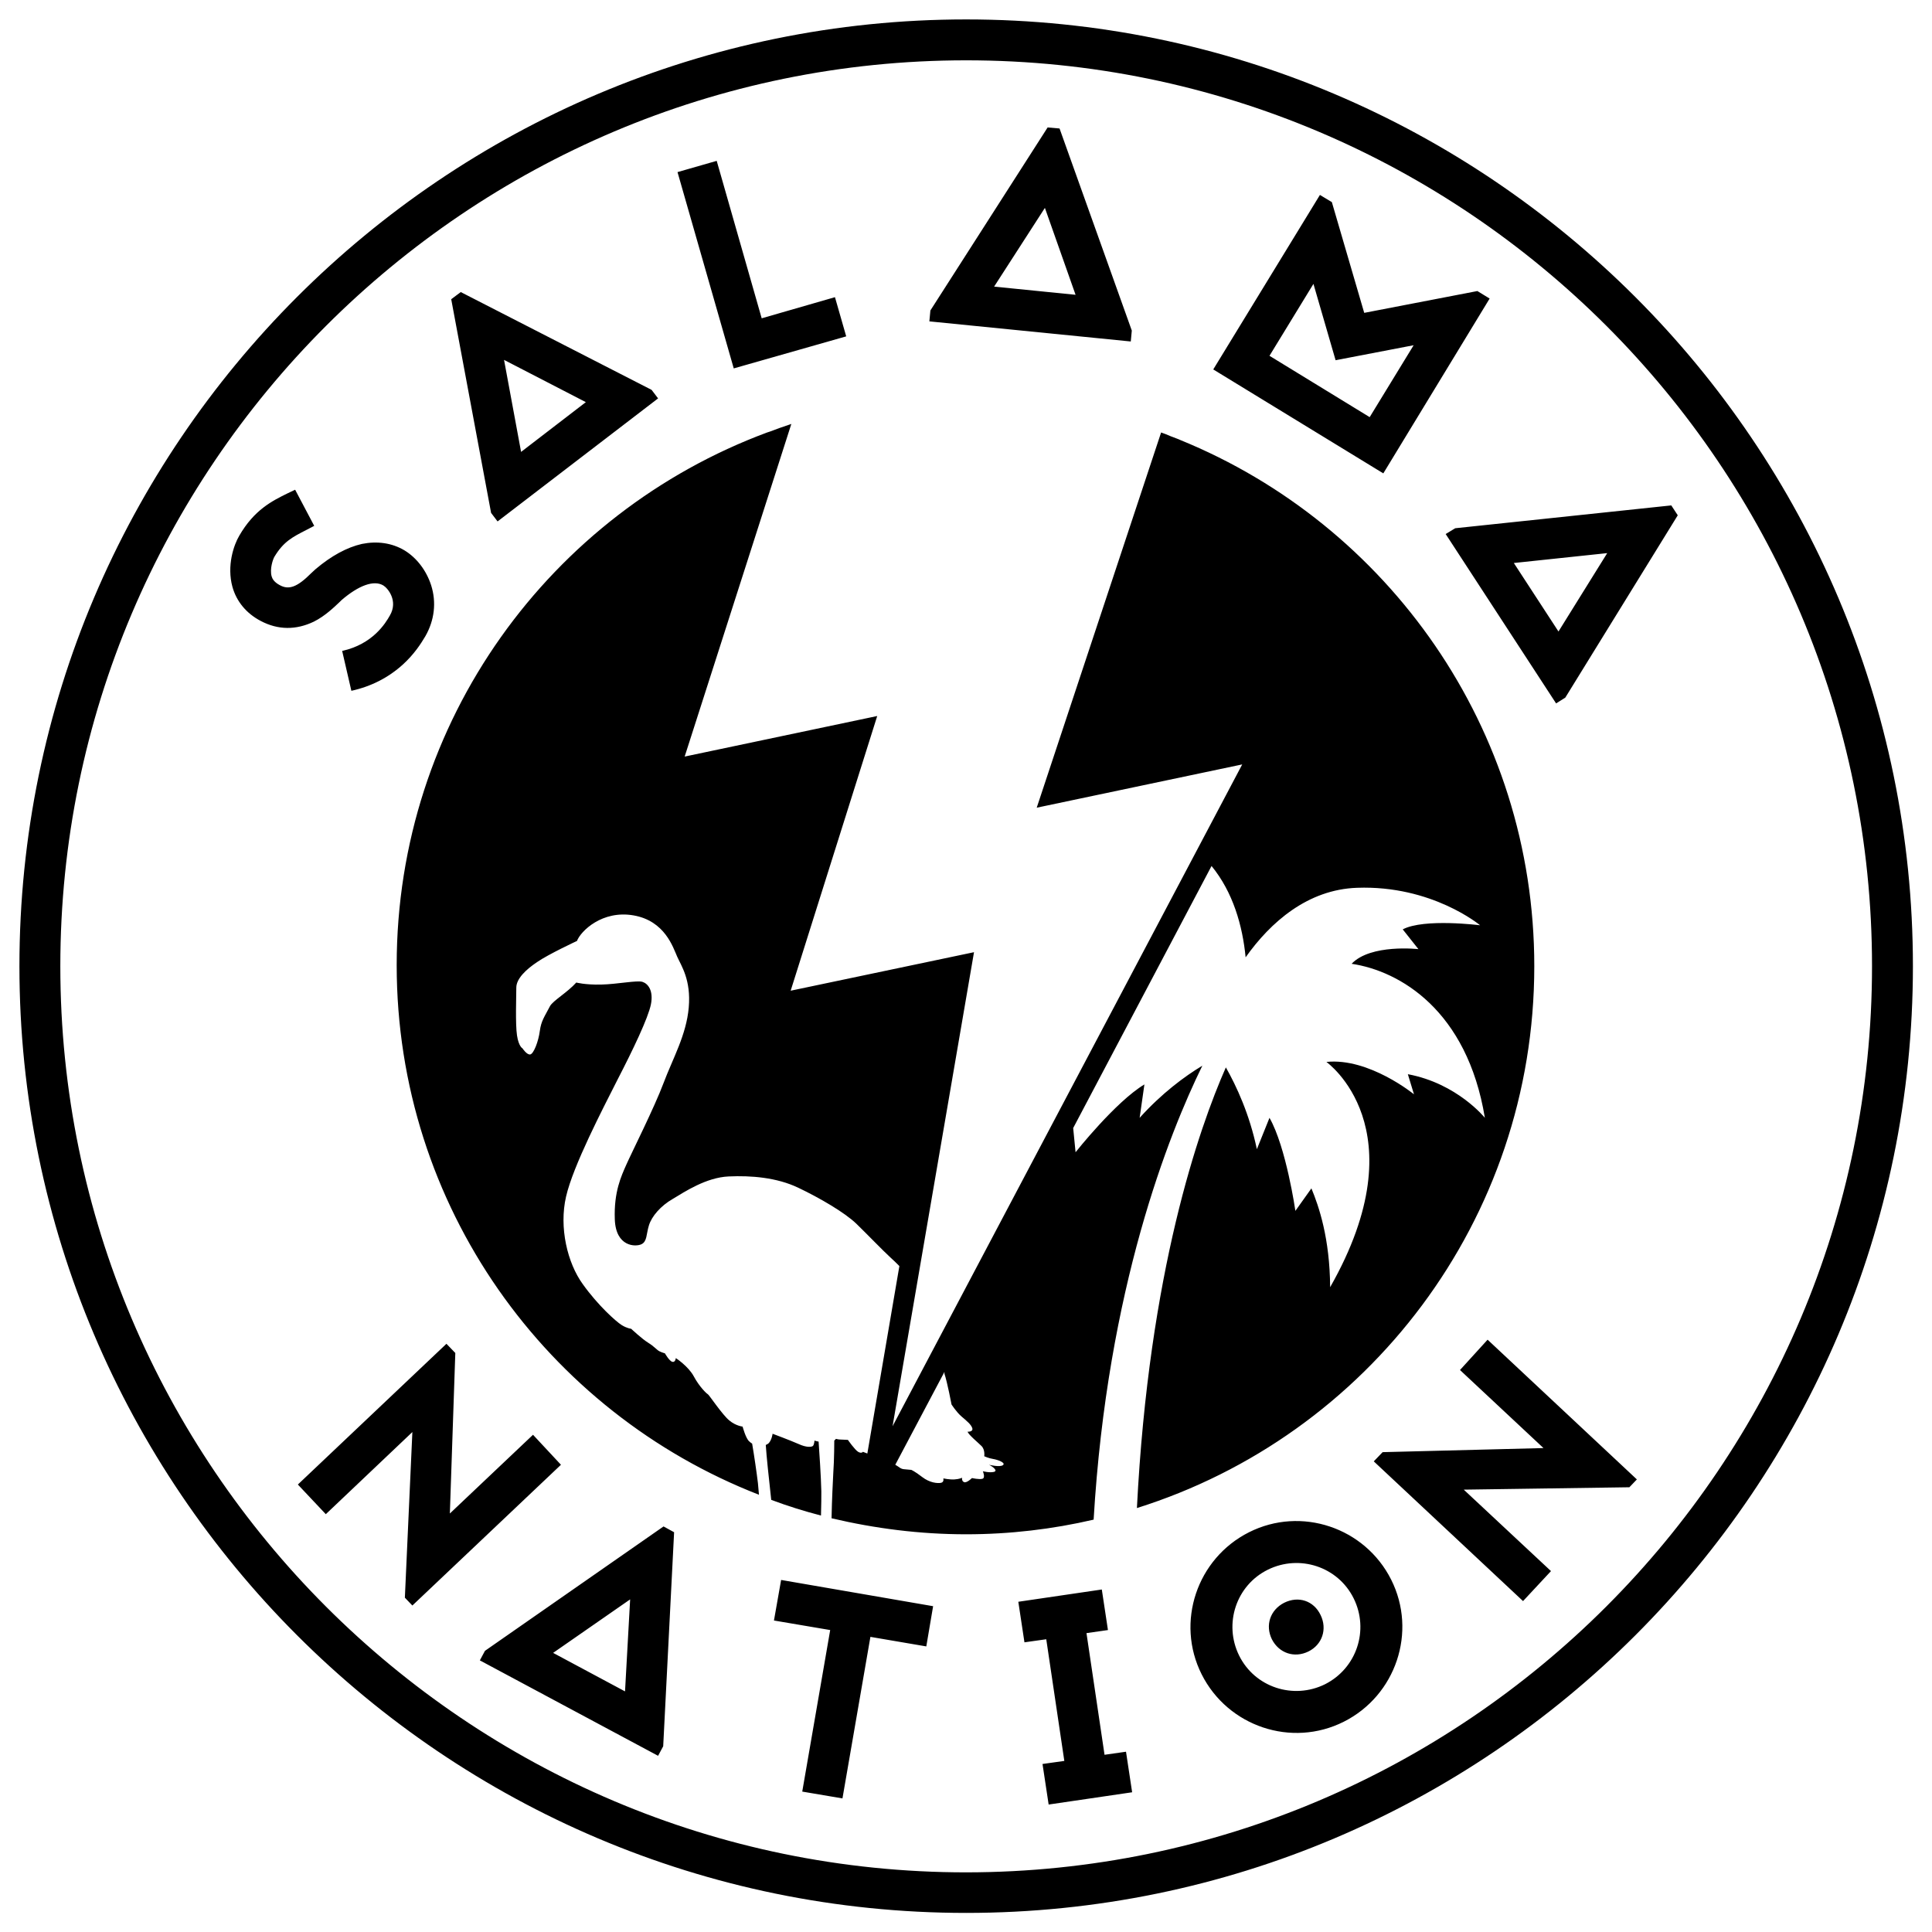 <?xml version="1.0" encoding="utf-8"?>
<!-- Generator: Adobe Illustrator 26.2.1, SVG Export Plug-In . SVG Version: 6.00 Build 0)  -->
<svg version="1.1" id="Layer_1" xmlns="http://www.w3.org/2000/svg" xmlns:xlink="http://www.w3.org/1999/xlink" x="0px" y="0px"
	 viewBox="0 0 566.9 566.9" style="enable-background:new 0 0 566.9 566.9;" xml:space="preserve">
<path d="M240.9,444.7c-5-1.3-9.8-2.8-14.6-4.6c-0.7-6.4-1.4-12.8-1.6-16.1c0.4-0.2,0.8-0.4,1-0.7c0.8-1,1-2.6,1-2.6s5.1,1.9,7.6,3
	c2.4,1.1,3.8,0.9,4.2,0.6c0.4-0.3,0.5-1.6,0.5-1.6s0.5,0.2,1.2,0.3c0.2,2.9,0.7,10.1,0.8,14.6C241,439.1,241,441.7,240.9,444.7z
	 M390.3,377.7c26.5-46.6-1.1-66.1-1.1-66.1c12.5-1.3,25.7,9.5,25.7,9.5l-1.8-5.9c14.5,2.7,22.6,12.8,22.6,12.8
	c-5.2-31.6-25-43.1-39.1-45.2c5.6-5.9,19.6-4.3,19.6-4.3l-4.6-5.8c6.3-3.3,22.7-1.2,22.7-1.2s-14.1-11.8-36.1-11
	c-14.5,0.5-25.4,10.1-32.7,20.4c-0.9-9.3-3.7-19.1-10-26.8L314.9,331l0.7,7.1c0,0,11.7-14.8,20.2-19.9l-1.4,9.8
	c6.5-7.2,13.1-12.1,18.4-15.3c-9.8,20-27.9,65.3-31.9,133.2c-12,2.8-24.6,4.3-37.4,4.3c-13.6,0-26.8-1.7-39.5-4.7
	c0.1-5.6,0.4-11,0.5-13.1c0.3-4.2,0.3-9.7,0.3-9.7s0.2-0.2,0.5-0.5c0.4,0.1,0.8,0.2,1.4,0.2c2.1,0.1,2.1,0.1,2.1,0.1s2,2.9,3,3.5
	s1.4,0,1.4,0s0.5,0.2,1.3,0.5l9.4-55c-0.9-0.9-1.8-1.8-2.6-2.5c-2.6-2.4-6.6-6.6-10-9.9c-3.4-3.3-10.8-7.6-17.1-10.6
	c-6.3-3-13.8-3.6-20.4-3.3c-6.6,0.3-12.9,4.5-16.4,6.6c-3.5,2-6.2,5.1-7,7.8c-0.8,2.6-0.5,4.7-2.2,5.5c-1.7,0.8-7.5,0.8-7.8-7.3
	c-0.3-8.1,1.9-12.7,3.4-16.1c1.5-3.4,8.2-16.7,10.9-23.9c2.7-7.2,6.7-14.1,7.4-22.2c0.7-8.1-2.2-12.2-3.4-14.9
	c-1.2-2.7-3.6-10.5-12.8-12.1c-9.2-1.6-15.5,4.6-16.6,7.5c0,0-8.4,3.9-11.7,6.2c-3.3,2.2-6.1,4.9-6.1,7.5c0,2.5-0.3,10.7,0.2,14
	c0.5,3.3,1.6,3.8,1.6,3.8s1.3,2,2.3,1.8c1-0.2,2.4-3.8,2.8-6.9c0.4-3,1.4-4.2,3-7.3c0.9-1.6,5.1-4,7.7-6.9c0,0,2.5,0.7,7.3,0.6
	c4.7-0.1,10.5-1.3,12.1-0.8c1.6,0.5,3.3,2.5,2.5,6.6c-0.8,4-5.3,13.4-9.8,22.1c-4.4,8.7-13,25.2-15.1,34.3
	c-2.1,9.1,0.4,19.5,4.9,25.7c4.5,6.3,9.8,11,11.4,12c1.6,1,2.8,1.1,2.8,1.1s3.2,3,5,4.1c1.8,1.1,2.5,2.1,3.3,2.5
	c0.8,0.4,1.6,0.6,1.6,0.6s1.3,2.3,2.2,2.5c0.9,0.2,1-1.1,1-1.1s3.7,2.4,5.3,5.4c1.6,3,3.8,5.1,4.1,5.2c0.3,0.1,4.3,6.1,6.3,7.7
	c1.9,1.6,3.9,1.8,3.9,1.8s0.9,3.4,1.9,4.3c0.3,0.3,0.6,0.5,0.9,0.7c0.6,3.5,1.3,8.3,1.7,11.6c0.1,1,0.2,2.2,0.3,3.4
	c-62.2-24.2-106.3-84.6-106.3-155.4c0-71.7,45.2-132.7,108.7-156.3l0,0c0.6-0.2,1.3-0.4,2-0.7c0.5-0.2,1.1-0.4,1.6-0.6l0,0
	c1.2-0.4,2.3-0.8,3.5-1.2l-31.3,97.6l56.5-11.9L232,290.7l53.8-11.3l-23.9,139.1l102.6-194.2L304.2,237l36.5-110.1
	c0.9,0.3,1.9,0.7,2.8,1.1l0,0c0.3,0.1,0.5,0.2,0.8,0.3c0.7,0.3,1.4,0.5,2,0.8l0,0c60.9,24.8,103.9,84.6,103.9,154.4
	c0,74.6-49,137.8-116.6,159c3.5-69.3,18.2-111.4,26.1-129.3c3.1,5.5,6.9,13.6,9.1,24l3.7-9.2c4.9,8.6,7.6,27.3,7.6,27.3l4.7-6.6
	C387,354,390.2,363.3,390.3,377.7z M277.1,402.6l-14.4,27.2c1.1,0.6,1.5,1.2,2.5,1.3c1.2,0.1,2.2,0.2,2.2,0.2s1,0.4,3.2,2.1
	c2.2,1.7,4.5,1.9,5.5,1.7s0.7-1.3,0.7-1.3s1.8,0.4,3.3,0.3c1.5-0.1,2.2-0.5,2.2-0.5s-0.2,1,0.6,1.3c0.8,0.3,2.3-1.2,2.3-1.2
	s2.2,0.5,3.1,0.2c0.9-0.3,0.1-2.2,0.1-2.2s1.9,0.5,3.2,0.2c1.3-0.3-0.2-1.5-1.4-2.1c0,0,3.2,0.8,4.1,0.1c0.9-0.7-1.6-1.6-2.9-1.8
	c-1.3-0.2-2.6-0.8-2.6-0.8s0.3-1.9-0.8-3c-1.1-1.1-3.7-3.2-4.1-4.2c0,0,1.7,0.1,1.4-1c-0.3-1.1-1.7-2.2-3.2-3.5
	c-1.5-1.3-2.9-3.5-2.9-3.5s-1.2-6.4-2.1-9.1C277.2,402.7,277.1,402.6,277.1,402.6z M376.8,470.3c-4.1,2.1-5.6,6.6-3.6,10.7
	c2.1,4.1,6.6,5.6,10.7,3.6s5.6-6.6,3.6-10.7C385.5,469.7,381,468.2,376.8,470.3z M324.1,514.9l-5.3-35.7l6.3-0.9l-1.8-11.9
	l-24.5,3.6l1.8,11.9l6.4-0.9l5.3,35.7l-6.4,0.9l1.8,11.9l24.5-3.6l-1.8-11.9L324.1,514.9z M331.8,100.2l-59.1-5.9l0.3-3.2l34.4-53.7
	l3.5,0.3L332.1,97L331.8,100.2z M315.6,86.5l-9-25.5l-14.9,23.1L315.6,86.5z M248.3,98.7L245,87.2l-21.5,6.2l-13.2-46.2l-11.5,3.3
	l16.5,57.6L248.3,98.7z M427,155l63.4-6.7l1.9,2.9l-33,53.5l-2.7,1.7l-32.4-49.7L427,155z M444.2,165.2l13.1,20.1l14.3-23
	L444.2,165.2z M561.3,283.5c0,153.2-124.6,277.8-277.8,277.8S5.7,436.6,5.7,283.5C5.7,130.3,130.3,5.7,283.5,5.7
	S561.3,130.3,561.3,283.5z M549.3,283.5c0-146.6-119.2-265.8-265.8-265.8c-146.6,0-265.8,119.3-265.8,265.8
	c0,146.6,119.3,265.9,265.8,265.9C430.1,549.3,549.3,430,549.3,283.5z M405.9,138.9L356,108.4l31.3-51.2l3.5,2.1l9.5,32.5l33.2-6.4
	l3.6,2.2L405.9,138.9z M401.9,122.4l12.9-21.1l-22.9,4.4l-6.5-22.4l-12.9,21.1L401.9,122.4z M194.7,447.9l3.1,1.7l-3.2,62.8
	l-1.5,2.8l-52.3-28l1.5-2.8L194.7,447.9z M184.9,469.3L162.3,485l21.1,11.3L184.9,469.3z M408.2,463.5c7.7,15.3,1.4,34-13.9,41.7
	c-15.3,7.7-34,1.4-41.7-13.9c-7.7-15.3-1.4-34,13.9-41.7C381.8,441.9,400.5,448.2,408.2,463.5z M397.2,469
	c-4.6-9.3-15.9-13-25.2-8.4c-9.3,4.6-13,15.9-8.4,25.2c4.6,9.3,15.9,13,25.2,8.4C398.1,489.5,401.8,478.3,397.2,469z M227.1,475.5
	l16.5,2.8l-8.2,47.4l11.8,2l8.2-47.4l16.4,2.8l2-11.8l-44.6-7.7L227.1,475.5z M156.4,421l-24.4,23.1l1.6-47.1l-2.6-2.7l-43.6,41.3
	l8.2,8.7l25.4-24.1l-2.2,48.6l2.2,2.3l43.6-41.3L156.4,421z M428.4,402l24.5,22.9l-47.2,1.2l-2.6,2.7l43.8,41l8.2-8.8l-25.6-23.9
	l48.6-0.7l2.2-2.3l-43.8-41L428.4,402z M144.1,150.5l-11.7-62.7l2.8-2.1l56,28.7l1.9,2.5L146,153L144.1,150.5z M147.9,105.6l5,27
	l19-14.6L147.9,105.6z M99.7,176.6l0.3-0.3l0.2-0.2c5-4.3,9.5-6,12.3-4.3c1.3,0.8,4.4,4.5,1.9,8.8c-1.3,2.3-5,8.4-14,10.4l2.7,11.7
	c5.9-1.3,10.9-3.9,15.1-7.7c3.3-3,5.3-6.1,6.6-8.3c2.7-4.7,3.3-10,1.7-15c-1.4-4.3-4.2-8-7.8-10.2c-3.7-2.2-8-2.8-12.5-1.9
	c-4.4,1-9,3.5-13.6,7.4c-0.4,0.4-0.8,0.7-1.3,1.2c-4,4-6.5,5-9.2,3.5c-1.7-0.9-2.2-1.9-2.4-2.6c-0.6-2.2,0.4-5,0.8-5.7
	c2.7-4.5,5.3-5.8,9.4-7.9l2.3-1.2l-5.6-10.6l-2.1,1c-4.7,2.3-9.9,4.9-14.3,12.5c-1.6,2.7-3.7,8.8-2,15c1.2,4.3,4.1,7.8,8.3,10
	c5.1,2.7,10.4,2.7,15.6,0.2C95.5,180.7,98.2,178,99.7,176.6z"/>
</svg>
